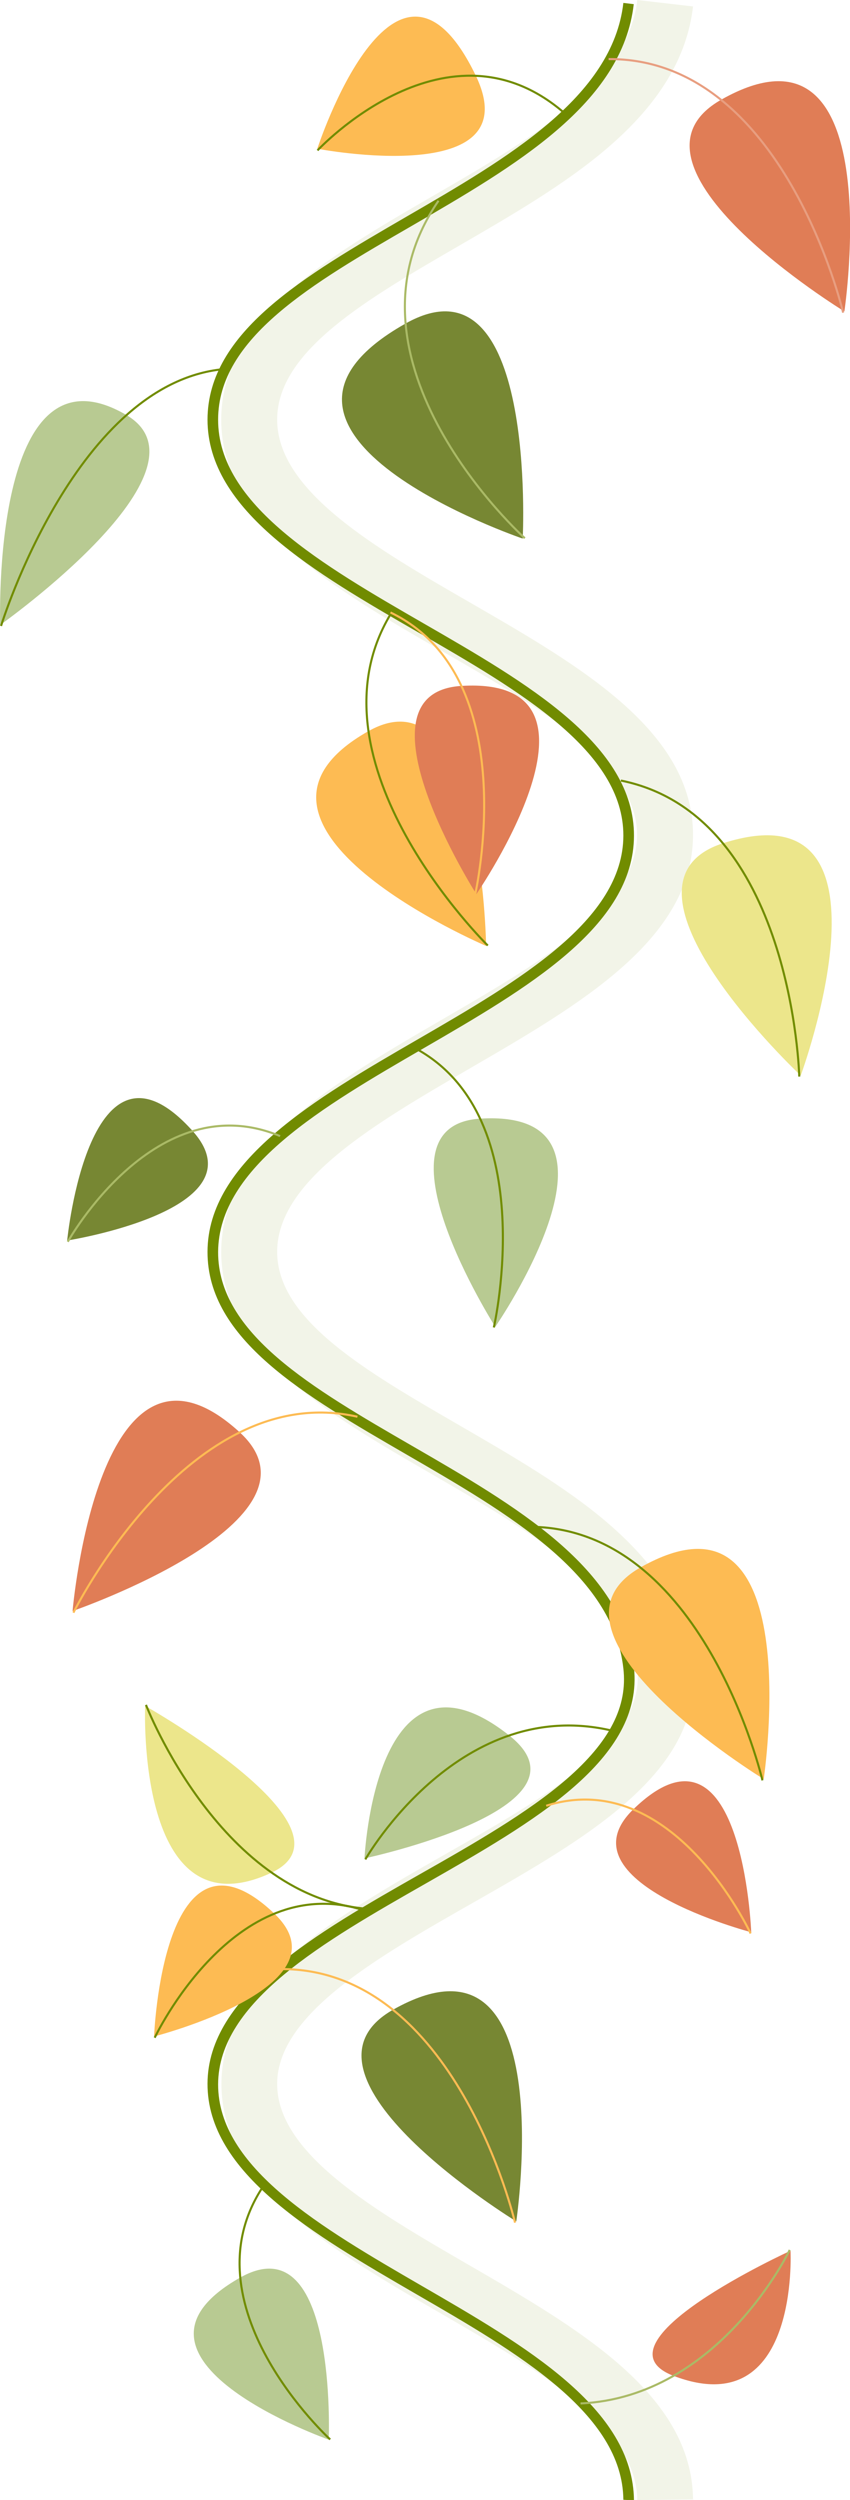 <svg version="1.1" id="Layer_1" xmlns="http://www.w3.org/2000/svg" xmlns:xlink="http://www.w3.org/1999/xlink" x="0px" y="0px"
	 viewBox="0 0 408.8 1201.7" style="enable-background:new 0 0 408.8 1201.7;" xml:space="preserve">
<style type="text/css">
	.st0{fill:#718C00;}
	.st1{opacity:9.000000e-02;fill:#718C00;}
	.st2{fill:#E07D56;}
	.st3{fill:none;stroke:#AABA66;stroke-miterlimit:10;}
	.st4{fill:none;stroke:#E89E80;stroke-miterlimit:10;}
	.st5{fill:#B8CA92;}
	.st6{fill:none;stroke:#718C00;stroke-miterlimit:10;}
	.st7{fill:#ECE68B;}
	.st8{fill:#FDBB53;}
	.st9{fill:none;stroke:#FDBB53;stroke-miterlimit:10;}
	.st10{fill:#778733;}
</style>
<path class="st0" d="M299.8,1201.6c-0.4-41.4-50.9-70.7-99.7-98.9c-49.3-28.6-100.4-58.1-100.3-101.1
	c0.1-42.6,52.2-72.3,102.5-100.9c25.4-14.4,51.6-29.4,70.2-45.5c20.7-18,29.4-34.9,27.3-53.2c-5-45.4-55.5-74.6-104.4-102.9
	c-49.2-28.5-95.7-55.3-95.6-97.4c0.1-43.5,51.5-73.4,101.3-102.2c48.5-28.1,98.6-57.2,98.7-97.8c0.1-40.7-50.1-69.7-98.6-97.7
	c-49.9-28.8-101.4-58.5-101.4-102.3c0.1-42.1,46.5-69,95.6-97.5c48.7-28.2,99.2-57.5,104.4-102.8l5,0.6
	c-5.5,47.9-57,77.7-106.8,106.6c-47.9,27.7-93.1,53.9-93.1,93.1c-0.1,40.9,50.2,69.9,98.9,98c49.8,28.7,101.3,58.4,101.1,102.1
	c-0.1,43.5-51.5,73.3-101.2,102.1c-48.5,28.1-98.6,57.2-98.8,97.9c-0.1,39.2,45.2,65.4,93.1,93.1c50,28.9,101.6,58.7,106.9,106.7
	c4.8,44-48.5,74.3-100,103.7c-49.1,28-99.9,56.9-100,96.6c-0.1,40.1,49.7,68.9,97.8,96.8c50.1,29,101.8,58.9,102.2,103.2
	L299.8,1201.6z"/>
<path class="st1" d="M306.5,1201.7c-0.3-35.2-48.1-62.8-94.2-89.5c-52.1-30.1-105.9-61.3-105.8-110.6c0.1-49,55-80.3,108-110.5
	c47.1-26.8,95.7-54.5,92-88c-4.4-39.9-52.5-67.7-99-94.6c-49.8-28.8-101.3-58.5-101.1-107c0.2-49.9,54.3-81.3,106.7-111.7
	c45.8-26.6,93.1-54,93.3-88.3c0.1-34.4-47.3-61.7-93.1-88.1c-52.6-30.3-107-61.7-106.9-111.8c0.1-48.4,51.4-78.2,101.1-107
	C254,67.7,302,39.9,306.5,0l26.8,3.1c-2.8,24.4-16.2,46.6-41,67.9c-20.5,17.6-46.3,32.5-71.3,47c-45.1,26.1-87.6,50.8-87.7,83.6
	c-0.1,34.5,47.4,61.9,93.4,88.4c52.5,30.3,106.8,61.6,106.6,111.6c-0.2,49.8-54.3,81.2-106.7,111.6c-45.8,26.6-93.2,54-93.3,88.4
	c-0.1,32.8,42.5,57.4,87.6,83.5c25,14.5,50.9,29.4,71.4,47c24.8,21.3,38.2,43.5,40.9,68c5.6,51.1-50.9,83.3-105.5,114.4
	c-46.4,26.4-94.3,53.7-94.4,87.1c-0.1,33.7,46.9,60.9,92.3,87.2c52.7,30.5,107.2,62.1,107.7,112.6L306.5,1201.7z"/>
<g>
	<path class="st2" d="M380.2,1081.9c0,0-97.5,44.5-56.1,60.2C384.5,1165,380.2,1081.9,380.2,1081.9z"/>
	<path class="st3" d="M379.8,1081.5c0,0-33.7,70.7-100.6,73.8"/>
</g>
<g>
	<path class="st2" d="M406.1,149.7c0,0-114.9-70.3-59.2-101.8C428.2,1.9,406.1,149.7,406.1,149.7z"/>
	<path class="st4" d="M405.5,150.3c0,0-28.6-122.4-112.8-121.9"/>
</g>
<g>
	<path class="st5" d="M0.1,300.4c0,0,105.4-74.6,60.7-100.9C-4.6,161.1,0.1,300.4,0.1,300.4z"/>
	<path class="st6" d="M0.5,300.9c0,0,36.4-118.5,108.7-123.6"/>
</g>
<g>
	<path class="st7" d="M385.1,517c0,0-98.2-92.1-37.3-111.7C436.7,376.9,385.1,517,385.1,517z"/>
	<path class="st6" d="M384.4,517.5c0,0-3.1-125.7-85.8-142.3"/>
</g>
<g>
	<path class="st8" d="M233.8,454.7c0,0-2-134.1-56.7-103.2C97.3,396.6,233.8,454.7,233.8,454.7z"/>
	<path class="st6" d="M234.6,454.5c0,0-89.6-87.9-46.8-159.2"/>
</g>
<g>
	<path class="st5" d="M238.2,637.8c0,0-61.6-96.9-7.1-100.1C310.5,532.9,238.2,637.8,238.2,637.8z"/>
	<path class="st6" d="M237.5,638.1c0,0,24-104.5-40.7-135.7"/>
</g>
<g>
	<path class="st2" d="M34.9,774.4c0,0,126.7-43.7,80.3-86C47.5,626.6,34.9,774.4,34.9,774.4z"/>
	<path class="st9" d="M35.3,775.2c0,0,55.6-112.5,136.6-94.2"/>
</g>
<g>
	<path class="st10" d="M32.3,596.3c0,0,94.3-14.8,60.3-52.7C42.9,488.3,32.3,596.3,32.3,596.3z"/>
	<path class="st3" d="M32.6,596.9c0,0,42.2-75.8,102.1-50.8"/>
</g>
<g>
	<path class="st8" d="M367.3,855.2c0,0-114.9-70.3-59.2-101.8C389.4,707.4,367.3,855.2,367.3,855.2z"/>
	<path class="st6" d="M366.7,855.8c0,0-28.6-122.4-112.8-121.9"/>
</g>
<g>
	<path class="st2" d="M361.3,928.8c0,0-92.7-24.2-56.7-59.1C357.1,818.7,361.3,928.8,361.3,928.8z"/>
	<path class="st9" d="M361,929.4c0,0-37.4-80.7-98.3-61.4"/>
</g>
<g>
	<path class="st10" d="M248.3,1067.8c0,0-114.9-70.3-59.2-101.8C270.4,920.1,248.3,1067.8,248.3,1067.8z"/>
	<path class="st9" d="M247.7,1068.4c0,0-28.6-122.4-112.8-121.9"/>
</g>
<g>
	<path class="st5" d="M158.1,1172.7c0,0,4.3-104.4-42.6-77.9C47,1133.5,158.1,1172.7,158.1,1172.7z"/>
	<path class="st6" d="M158.8,1172.6c0,0-70.7-64.6-32-122"/>
</g>
<g>
	<path class="st10" d="M251.4,258.9c0,0,7.1-139.3-56.5-103.3C102,208.1,251.4,258.9,251.4,258.9z"/>
	<path class="st3" d="M252.4,258.7c0,0-94.6-85.1-41.5-162.2"/>
</g>
<g>
	<path class="st8" d="M152.6,71.5c0,0,102.6,19.7,76.2-35.2C190.1-43.8,152.6,71.5,152.6,71.5z"/>
	<path class="st6" d="M152.7,72.3c0,0,62.8-67.7,119.6-17.2"/>
</g>
<g>
	<path class="st7" d="M69.8,820c0,0,105.4,59.3,60.7,80.2C65.2,930.7,69.8,820,69.8,820z"/>
	<path class="st6" d="M70.2,819.5c0,0,36.4,94.2,108.7,98.2"/>
</g>
<g>
	<path class="st2" d="M229.1,429.8c0,0-61.6-96.9-7.1-100.1C301.5,324.9,229.1,429.8,229.1,429.8z"/>
	<path class="st9" d="M228.5,430.1c0,0,24-104.5-40.7-135.7"/>
</g>
<g>
	<path class="st5" d="M175.3,893.3c0,0,113.8-24.2,69.6-59.1C180.4,783.2,175.3,893.3,175.3,893.3z"/>
	<path class="st6" d="M175.7,893.8c0,0,45.9-80.7,120.7-61.4"/>
</g>
<g>
	<path class="st8" d="M74.1,978.9c0,0,94.5-24.2,57.8-59.1C78.3,868.9,74.1,978.9,74.1,978.9z"/>
	<path class="st6" d="M74.4,979.5c0,0,38.1-80.7,100.2-61.4"/>
</g>
</svg>
